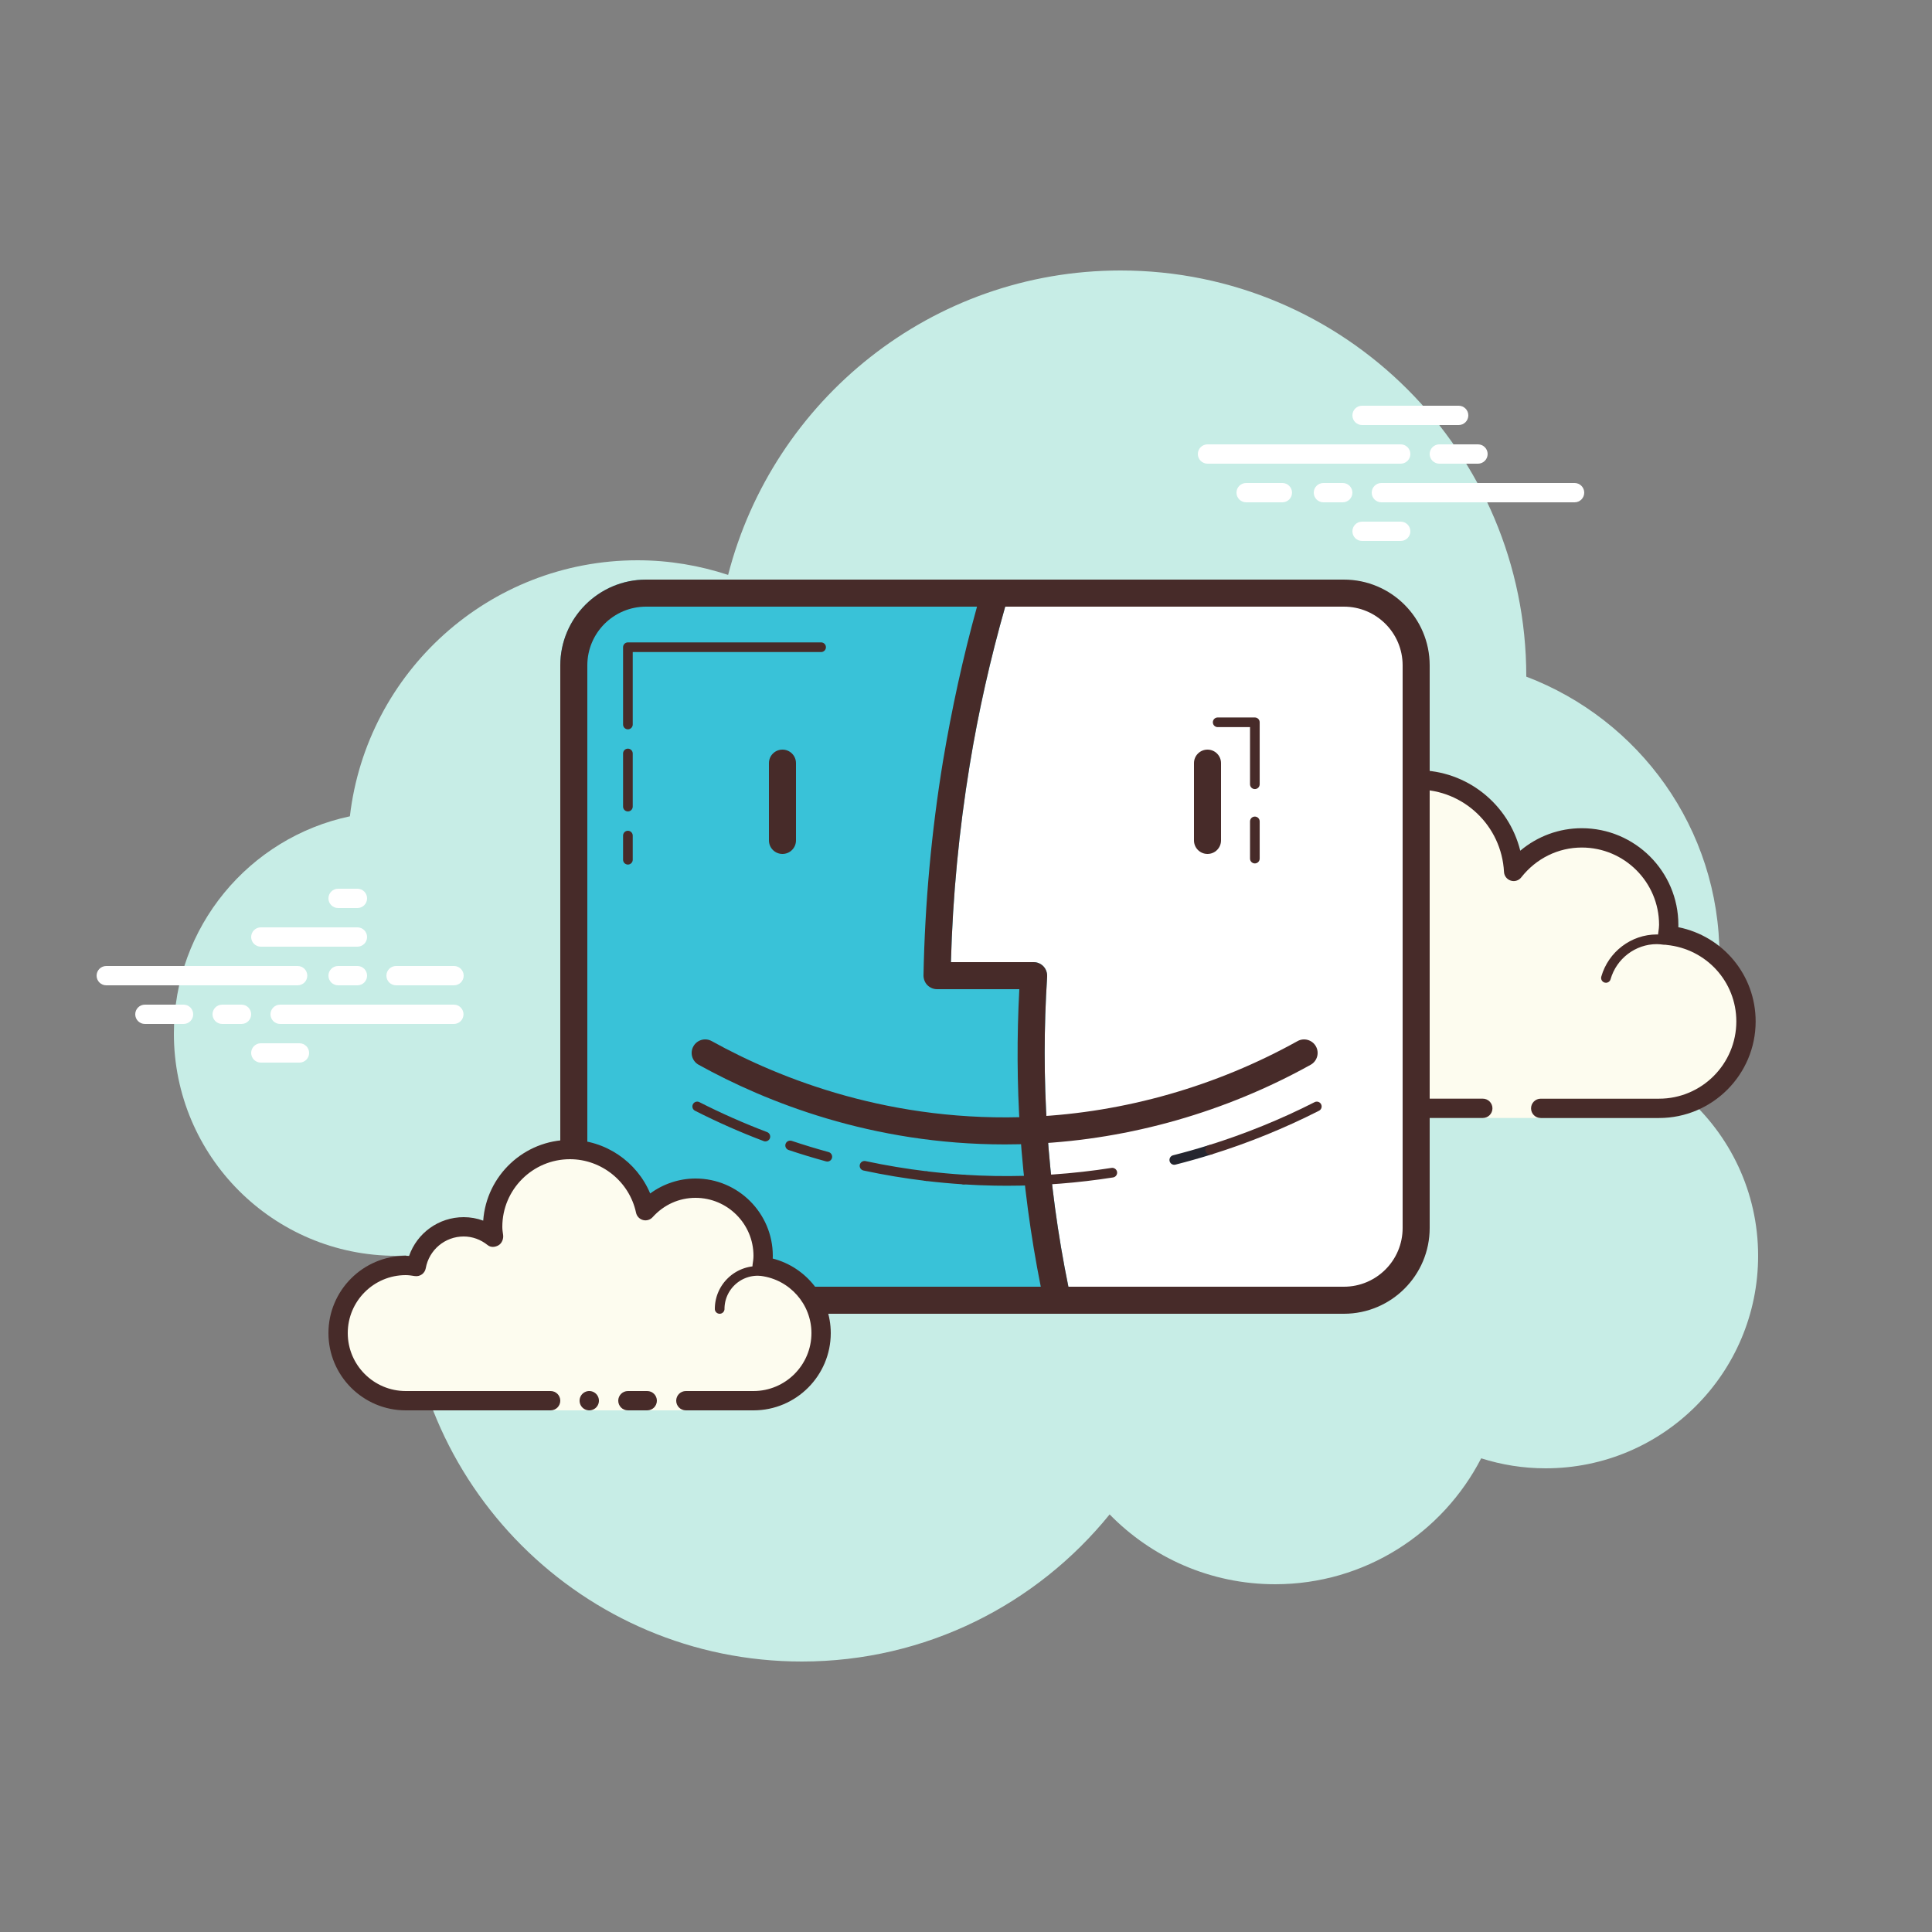 <svg xmlns="http://www.w3.org/2000/svg"  viewBox="0 0 100 100" width="100px" height="100px"><rect x="0" y="0" width="100" height="100" fill="#808080" stroke="none"/><path fill="#c7ede6" d="M87.215,56.71C88.35,54.555,89,52.105,89,49.5c0-6.621-4.159-12.257-10.001-14.478 C78.999,35.015,79,35.008,79,35c0-11.598-9.402-21-21-21c-9.784,0-17.981,6.701-20.313,15.757C36.211,29.272,34.638,29,33,29 c-7.692,0-14.023,5.793-14.89,13.252C12.906,43.353,9,47.969,9,53.5C9,59.851,14.149,65,20.5,65c0.177,0,0.352-0.012,0.526-0.022 C21.022,65.153,21,65.324,21,65.5C21,76.822,30.178,86,41.5,86c6.437,0,12.175-2.972,15.934-7.614C59.612,80.611,62.64,82,66,82 c4.65,0,8.674-2.65,10.666-6.518C77.718,75.817,78.837,76,80,76c6.075,0,11-4.925,11-11C91,61.689,89.53,58.727,87.215,56.71z"/><path fill="#fdfcef" d="M79.749,57.367c0,0,3.64,0,6.125,0s4.5-2.015,4.5-4.5c0-2.333-1.782-4.229-4.055-4.455 c0.022-0.181,0.055-0.358,0.055-0.545c0-2.485-2.015-4.5-4.5-4.5c-1.438,0-2.703,0.686-3.527,1.736 c-0.14-2.636-2.302-4.736-4.973-4.736c-2.761,0-5,2.239-5,5c0,0.446,0.077,0.87,0.187,1.282c-0.642-0.777-1.6-1.282-2.687-1.282 c-1.781,0-3.234,1.335-3.455,3.055c-0.181-0.022-0.358-0.055-0.545-0.055c-2.485,0-4.5,2.015-4.5,4.5s2.015,4.5,4.5,4.5 s9.5,0,9.5,0h5.375v0.5h3V57.367z"/><path fill="#472b29" d="M73.374,39.867c-3.033,0-5.5,2.467-5.5,5.5c0,0.016,0,0.031,0,0.047 c-0.602-0.354-1.29-0.547-2-0.547c-1.831,0-3.411,1.261-3.858,3.005c-0.047-0.003-0.094-0.005-0.142-0.005c-2.757,0-5,2.243-5,5 s2.243,5,5,5h14.875c0.276,0,0.5-0.224,0.5-0.5s-0.224-0.5-0.5-0.5H61.874c-2.206,0-4-1.794-4-4s1.794-4,4-4 c0.117,0,0.23,0.017,0.343,0.032l0.141,0.019c0.021,0.003,0.041,0.004,0.062,0.004c0.246,0,0.462-0.185,0.495-0.437 c0.191-1.493,1.463-2.618,2.959-2.618c0.885,0,1.723,0.401,2.301,1.1c0.098,0.118,0.241,0.182,0.386,0.182 c0.078,0,0.156-0.018,0.228-0.056c0.209-0.107,0.314-0.346,0.254-0.573c-0.116-0.436-0.17-0.802-0.17-1.153 c0-2.481,2.019-4.5,4.5-4.5c2.381,0,4.347,1.872,4.474,4.263c0.011,0.208,0.15,0.387,0.349,0.45 c0.05,0.016,0.101,0.024,0.152,0.024c0.15,0,0.296-0.069,0.392-0.192c0.771-0.981,1.913-1.544,3.133-1.544c2.206,0,4,1.794,4,4 c0,0.117-0.017,0.23-0.032,0.343l-0.019,0.141c-0.016,0.134,0.022,0.268,0.106,0.373c0.084,0.105,0.207,0.172,0.34,0.185 c2.055,0.205,3.604,1.906,3.604,3.958c0,2.206-1.794,4-4,4h-6.125c-0.276,0-0.5,0.224-0.5,0.5s0.224,0.5,0.5,0.5h6.125 c2.757,0,5-2.243,5-5c0-2.397-1.689-4.413-4.003-4.877c0.002-0.041,0.003-0.082,0.003-0.123c0-2.757-2.243-5-5-5 c-1.176,0-2.293,0.416-3.183,1.164C78.092,41.627,75.929,39.867,73.374,39.867L73.374,39.867z"/><path fill="#472b29" d="M71.874 46.867c-1.403 0-2.609.999-2.913 2.341-.367-.222-.786-.341-1.212-.341-1.202 0-2.198.897-2.353 2.068-.203-.045-.396-.068-.585-.068-1.529 0-2.811 1.2-2.918 2.732-.009.138.094.257.232.267.006 0 .012 0 .018 0 .13 0 .24-.101.249-.232.089-1.271 1.151-2.268 2.419-2.268.229 0 .47.042.738.127.022.007.045.01.067.01.055 0 .11-.02.156-.054.064-.047.102-.129.102-.209 0-1.034.841-1.875 1.875-1.875.447 0 .885.168 1.231.473.047.041.106.063.165.063.032 0 .063-.006.093-.019.088-.035.148-.117.155-.212.102-1.292 1.191-2.305 2.479-2.305.208 0 .425.034.682.107.023.007.047.01.07.01.109 0 .207-.073.239-.182.038-.133-.039-.271-.172-.309C72.39 46.907 72.13 46.867 71.874 46.867L71.874 46.867zM85.757 48.367c-1.326 0-2.508.897-2.874 2.182-.038.133.039.271.172.309.023.007.046.01.068.01.109 0 .209-.072.24-.182.305-1.071 1.289-1.818 2.393-1.818.117 0 .23.014.342.029.012.002.023.003.035.003.121 0 .229-.092.246-.217.019-.137-.077-.263-.214-.281C86.031 48.383 85.896 48.367 85.757 48.367L85.757 48.367z"/><path fill="#fff" d="M15.405 51H5.5C5.224 51 5 50.776 5 50.5S5.224 50 5.5 50h9.905c.276 0 .5.224.5.5S15.682 51 15.405 51zM18.5 51h-1c-.276 0-.5-.224-.5-.5s.224-.5.5-.5h1c.276 0 .5.224.5.5S18.777 51 18.5 51zM23.491 53H14.5c-.276 0-.5-.224-.5-.5s.224-.5.5-.5h8.991c.276 0 .5.224.5.5S23.767 53 23.491 53zM12.5 53h-1c-.276 0-.5-.224-.5-.5s.224-.5.5-.5h1c.276 0 .5.224.5.5S12.777 53 12.5 53zM9.5 53h-2C7.224 53 7 52.776 7 52.5S7.224 52 7.5 52h2c.276 0 .5.224.5.5S9.777 53 9.5 53zM15.5 55h-2c-.276 0-.5-.224-.5-.5s.224-.5.5-.5h2c.276 0 .5.224.5.5S15.776 55 15.5 55zM18.5 46c-.177 0-.823 0-1 0-.276 0-.5.224-.5.5 0 .276.224.5.5.5.177 0 .823 0 1 0 .276 0 .5-.224.5-.5C19 46.224 18.776 46 18.5 46zM18.5 48c-.177 0-4.823 0-5 0-.276 0-.5.224-.5.5 0 .276.224.5.5.5.177 0 4.823 0 5 0 .276 0 .5-.224.5-.5C19 48.224 18.776 48 18.5 48zM23.5 50c-.177 0-2.823 0-3 0-.276 0-.5.224-.5.5 0 .276.224.5.5.5.177 0 2.823 0 3 0 .276 0 .5-.224.5-.5C24 50.224 23.776 50 23.5 50z"/><g><path fill="#fff" d="M72.5 24h-10c-.276 0-.5-.224-.5-.5s.224-.5.5-.5h10c.276 0 .5.224.5.5S72.776 24 72.5 24zM76.5 24h-2c-.276 0-.5-.224-.5-.5s.224-.5.5-.5h2c.276 0 .5.224.5.5S76.776 24 76.5 24zM81.5 26h-10c-.276 0-.5-.224-.5-.5s.224-.5.5-.5h10c.276 0 .5.224.5.5S81.777 26 81.5 26zM69.5 26h-1c-.276 0-.5-.224-.5-.5s.224-.5.5-.5h1c.276 0 .5.224.5.5S69.776 26 69.5 26zM66.375 26H64.5c-.276 0-.5-.224-.5-.5s.224-.5.5-.5h1.875c.276 0 .5.224.5.5S66.651 26 66.375 26zM75.5 22h-5c-.276 0-.5-.224-.5-.5s.224-.5.5-.5h5c.276 0 .5.224.5.5S75.777 22 75.5 22zM72.5 28h-2c-.276 0-.5-.224-.5-.5s.224-.5.5-.5h2c.276 0 .5.224.5.5S72.776 28 72.5 28z"/></g><g><path fill="#fff" d="M68.276,67H48.155c-2.946,0-5.333-2.388-5.333-5.333V36.333c0-2.946,2.388-5.333,5.333-5.333h20.121 c2.946,0,5.333,2.388,5.333,5.333v25.333C73.61,64.612,71.222,67,68.276,67z"/><path fill="#39c2d8" d="M50.19,39.61c-0.55,3.36-0.88,6.78-0.97,10.19h4.28c0.19,0,0.38,0.08,0.51,0.22 c0.13,0.14,0.2,0.33,0.19,0.53c-0.17,2.62-0.17,5.28,0,7.9c0.18,2.73,0.55,5.46,1.1,8.15H58V68H33.44C30.99,68,29,66.01,29,63.56 V34.44c0-2.45,1.99-4.44,4.44-4.44H58v1.4h-5.97C51.26,34.1,50.64,36.85,50.19,39.61z"/><path fill="#472b29" d="M64.951 40.843c-.138 0-.25-.112-.25-.25v-2.957h-1.674c-.138 0-.25-.112-.25-.25s.112-.25.25-.25h1.924c.138 0 .25.112.25.25v3.207C65.201 40.73 65.089 40.843 64.951 40.843zM64.951 44.691c-.138 0-.25-.112-.25-.25v-1.925c0-.138.112-.25.25-.25s.25.112.25.25v1.925C65.201 44.579 65.089 44.691 64.951 44.691zM39.615 59.079c-.029 0-.06-.005-.088-.017-1.208-.456-2.403-.985-3.553-1.57-.123-.063-.172-.213-.109-.336.063-.124.215-.172.336-.109 1.134.577 2.313 1.098 3.503 1.549.129.049.194.192.146.322C39.811 59.018 39.716 59.079 39.615 59.079zM42.822 60.122c-.021 0-.044-.003-.066-.009-.644-.176-1.296-.374-1.938-.589-.131-.044-.201-.186-.157-.316s.187-.199.316-.158c.633.212 1.276.407 1.911.581.133.036.211.174.175.307C43.033 60.049 42.932 60.122 42.822 60.122zM47.954 61.126c-.01 0-.02-.001-.03-.002-1.084-.13-2.171-.311-3.229-.538-.135-.028-.221-.162-.192-.297.029-.135.162-.22.297-.191 1.044.224 2.115.402 3.185.53.137.017.235.141.218.277C48.186 61.032 48.078 61.126 47.954 61.126z"/><path fill="#472b29" d="M49.877,61.303c-0.005,0-0.011,0-0.016-0.001c-0.649-0.042-1.301-0.102-1.938-0.178 c-0.137-0.016-0.235-0.141-0.219-0.277c0.017-0.138,0.15-0.229,0.277-0.219c0.628,0.074,1.271,0.134,1.911,0.176 c0.138,0.009,0.242,0.128,0.233,0.266C50.118,61.201,50.008,61.303,49.877,61.303z"/><path fill="#472b29" d="M52.114,61.374c-0.213,0-0.425-0.002-0.638-0.006c-0.549-0.01-1.087-0.032-1.615-0.066 c-0.138-0.008-0.243-0.127-0.234-0.265s0.12-0.253,0.265-0.233c0.521,0.032,1.051,0.055,1.592,0.064 c2.011,0.035,4.05-0.104,6.05-0.418c0.128-0.021,0.264,0.071,0.286,0.208c0.021,0.137-0.072,0.265-0.208,0.286 C55.795,61.229,53.948,61.374,52.114,61.374z"/><path fill="#25262f" d="M60.781,60.289c-0.112,0-0.214-0.075-0.242-0.188c-0.034-0.134,0.047-0.271,0.181-0.304 c0.612-0.155,1.231-0.33,1.842-0.521c0.135-0.041,0.272,0.032,0.313,0.164s-0.032,0.271-0.164,0.313 c-0.62,0.193-1.249,0.371-1.869,0.528C60.822,60.287,60.801,60.289,60.781,60.289z"/><path fill="#472b29" d="M62.637,59.765c-0.106,0-0.205-0.068-0.239-0.176c-0.041-0.132,0.033-0.271,0.165-0.313 c1.889-0.59,3.734-1.34,5.482-2.229c0.123-0.062,0.273-0.014,0.336,0.109s0.014,0.273-0.109,0.336 c-1.773,0.902-3.644,1.663-5.56,2.261C62.687,59.761,62.661,59.765,62.637,59.765z"/><path fill="#472b29" d="M69.56,30H33.44C30.99,30,29,31.99,29,34.44v29.12c0,2.45,1.99,4.44,4.44,4.44h36.12 c2.45,0,4.44-1.99,4.44-4.44V34.44C74,31.99,72.01,30,69.56,30z M33.44,66.6c-1.68,0-3.04-1.36-3.04-3.04V34.44 c0-1.68,1.36-3.04,3.04-3.04h17.13c-0.73,2.63-1.31,5.31-1.76,7.99c-0.6,3.65-0.94,7.39-1.01,11.1c0,0.18,0.07,0.37,0.2,0.5 s0.31,0.21,0.5,0.21h4.26c-0.13,2.45-0.12,4.91,0.04,7.35c0.18,2.7,0.54,5.39,1.07,8.05H33.44z M72.6,63.56 c0,1.68-1.36,3.04-3.04,3.04H55.3c-0.55-2.69-0.92-5.42-1.1-8.15c-0.17-2.62-0.17-5.28,0-7.9c0.01-0.2-0.06-0.39-0.19-0.53 c-0.13-0.14-0.32-0.22-0.51-0.22h-4.28c0.09-3.41,0.42-6.83,0.97-10.19c0.45-2.76,1.07-5.51,1.84-8.21h17.53 c1.68,0,3.04,1.36,3.04,3.04V63.56z"/><path fill="#472b29" d="M40.5 44.2c-.387 0-.7-.313-.7-.7v-4c0-.387.313-.7.7-.7s.7.313.7.7v4C41.2 43.887 40.887 44.2 40.5 44.2zM62.5 44.2c-.387 0-.7-.313-.7-.7v-4c0-.387.313-.7.7-.7s.7.313.7.7v4C63.2 43.887 62.887 44.2 62.5 44.2zM52.007 59.235c-6.893 0-12.374-2.201-15.846-4.123-.338-.188-.461-.613-.273-.951.187-.338.612-.462.951-.273 3.566 1.974 9.343 4.255 16.628 3.913 4.754-.224 9.489-1.576 13.693-3.913.336-.187.764-.065.952.272.188.338.066.764-.272.952-4.391 2.44-9.338 3.854-14.307 4.087C53.017 59.224 52.508 59.235 52.007 59.235zM32.5 44.75c-.138 0-.25-.112-.25-.25v-1.25c0-.138.112-.25.25-.25s.25.112.25.25v1.25C32.75 44.638 32.638 44.75 32.5 44.75zM32.5 42c-.138 0-.25-.112-.25-.25V39c0-.138.112-.25.25-.25s.25.112.25.25v2.75C32.75 41.888 32.638 42 32.5 42zM32.5 37.75c-.138 0-.25-.112-.25-.25v-4c0-.138.112-.25.25-.25h10c.138 0 .25.112.25.25s-.112.25-.25.25h-9.75v3.75C32.75 37.638 32.638 37.75 32.5 37.75z"/></g><g><path fill="#fdfcef" d="M35.5,72.5c0,0,1.567,0,3.5,0s3.5-1.567,3.5-3.5c0-1.781-1.335-3.234-3.055-3.455 C39.473,65.366,39.5,65.187,39.5,65c0-1.933-1.567-3.5-3.5-3.5c-1.032,0-1.95,0.455-2.59,1.165 c-0.384-1.808-1.987-3.165-3.91-3.165c-2.209,0-4,1.791-4,4c0,0.191,0.03,0.374,0.056,0.558C25.128,63.714,24.592,63.5,24,63.5 c-1.228,0-2.245,0.887-2.455,2.055C21.366,65.527,21.187,65.5,21,65.5c-1.933,0-3.5,1.567-3.5,3.5s1.567,3.5,3.5,3.5s7.5,0,7.5,0 V73h7V72.5z"/><path fill="#472b29" d="M37.25 68C37.112 68 37 67.888 37 67.75c0-1.223.995-2.218 2.218-2.218.034.009.737-.001 1.244.136.133.036.212.173.176.306-.036.134-.173.213-.306.176-.444-.12-1.1-.12-1.113-.118-.948 0-1.719.771-1.719 1.718C37.5 67.888 37.388 68 37.25 68zM30.5 72A.5.5 0 1 0 30.5 73 .5.5 0 1 0 30.5 72z"/><path fill="#472b29" d="M39,73h-3.5c-0.276,0-0.5-0.224-0.5-0.5s0.224-0.5,0.5-0.5H39c1.654,0,3-1.346,3-3 c0-1.496-1.125-2.768-2.618-2.959c-0.134-0.018-0.255-0.088-0.336-0.196s-0.115-0.244-0.094-0.377C38.975,65.314,39,65.16,39,65 c0-1.654-1.346-3-3-3c-0.85,0-1.638,0.355-2.219,1c-0.125,0.139-0.321,0.198-0.5,0.148c-0.182-0.049-0.321-0.195-0.36-0.379 C32.58,61.165,31.141,60,29.5,60c-1.93,0-3.5,1.57-3.5,3.5c0,0.143,0.021,0.28,0.041,0.418c0.029,0.203-0.063,0.438-0.242,0.54 c-0.179,0.102-0.396,0.118-0.556-0.01C24.878,64.155,24.449,64,24,64c-0.966,0-1.792,0.691-1.963,1.644 c-0.048,0.267-0.296,0.446-0.569,0.405C21.314,66.025,21.16,66,21,66c-1.654,0-3,1.346-3,3s1.346,3,3,3h7.5 c0.276,0,0.5,0.224,0.5,0.5S28.776,73,28.5,73H21c-2.206,0-4-1.794-4-4s1.794-4,4-4c0.059,0,0.116,0.002,0.174,0.006 C21.588,63.82,22.711,63,24,63c0.349,0,0.689,0.061,1.011,0.18C25.176,60.847,27.126,59,29.5,59c1.831,0,3.466,1.127,4.153,2.774 C34.333,61.276,35.155,61,36,61c2.206,0,4,1.794,4,4c0,0.048-0.001,0.095-0.004,0.142C41.739,65.59,43,67.169,43,69 C43,71.206,41.206,73,39,73z"/><path fill="#472b29" d="M33.5,72c-0.159,0-0.841,0-1,0c-0.276,0-0.5,0.224-0.5,0.5c0,0.276,0.224,0.5,0.5,0.5 c0.159,0,0.841,0,1,0c0.276,0,0.5-0.224,0.5-0.5C34,72.224,33.776,72,33.5,72z"/></g></svg>